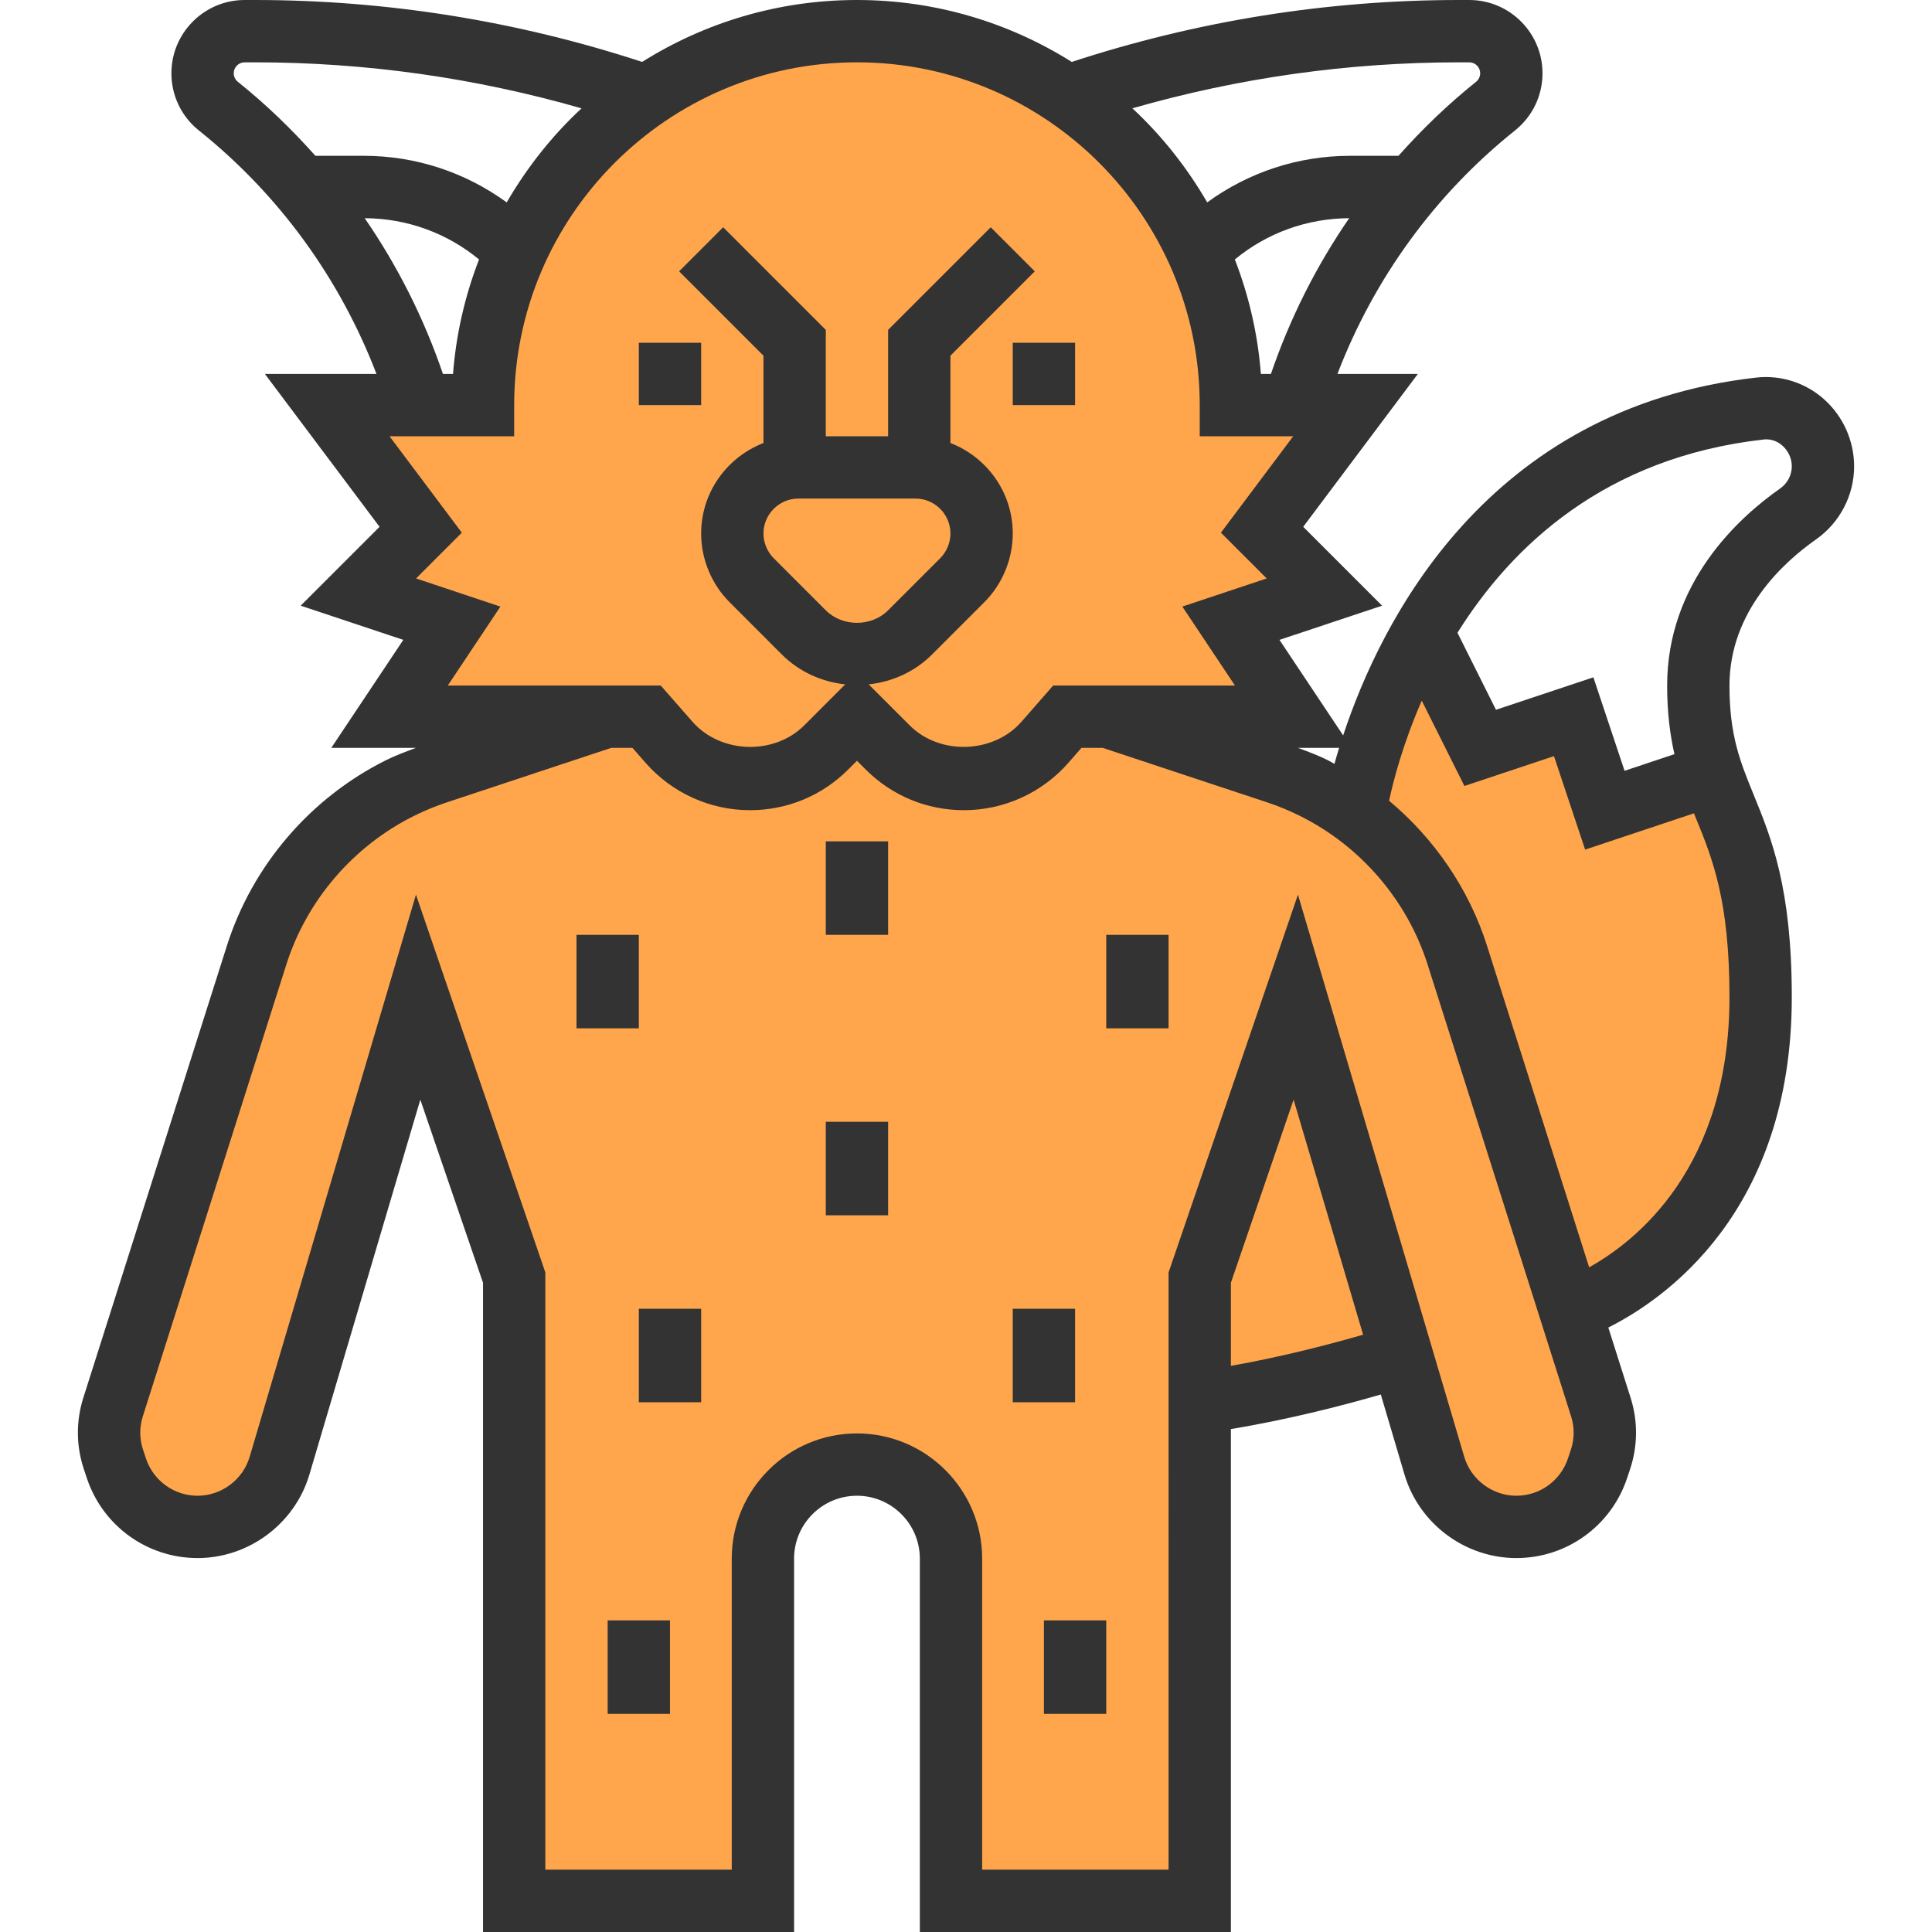 <?xml version="1.0" encoding="iso-8859-1"?>
<!-- Generator: Adobe Illustrator 19.0.0, SVG Export Plug-In . SVG Version: 6.00 Build 0)  -->
<svg xmlns="http://www.w3.org/2000/svg" xmlns:xlink="http://www.w3.org/1999/xlink" version="1.1" id="Capa_1" x="0px" y="0px" viewBox="0 0 496 496" style="enable-background:new 0 0 496 496;" xml:space="preserve">
<g>
	<path style="fill:#FFA64D;" d="M410.989,361.256l-36.856-116.04c-5.928-18.672-19.224-34.16-36.84-42.912   c-3.08-1.528-6.264-2.84-9.528-3.928L284.381,184H155.629l-43.376,14.376c-3.264,1.08-6.448,2.392-9.528,3.928   c-17.616,8.76-30.912,24.24-36.84,42.912l-36.864,116.04c-1.392,4.384-1.352,9.088,0.104,13.448l0.776,2.32   C32.909,385.968,41.285,392,50.717,392c9.72,0,18.288-6.4,21.048-15.72L107.349,256l24.656,72v160h63.856v-87.856   c0-13.336,10.808-24.144,24.144-24.144s24.144,10.808,24.144,24.144V488h63.856V328l24.656-72l35.584,120.28   c2.76,9.32,11.32,15.72,21.048,15.72c9.432,0,17.816-6.032,20.816-14.976l0.776-2.32   C412.341,370.352,412.381,365.64,410.989,361.256z"/>
	<path style="fill:#FFA64D;" d="M324.005,136l24-32h-32c0-53.016-42.984-96-96-96s-96,42.984-96,96h-40l24,32l-16,16l24,8l-16,24h66   l5.736,6.56c5.248,6,12.832,9.44,20.808,9.44c7.336,0,14.36-2.912,19.552-8.096l7.904-7.904l7.896,7.896   c5.184,5.192,12.224,8.104,19.56,8.104c7.976,0,15.56-3.44,20.808-9.44l5.736-6.56h58l-16-24l24-8L324.005,136z"/>
	<path style="fill:#FFA64D;" d="M308.005,360c25.936-3.48,51.872-12,51.872-12l-27.872-92l-24,72V360z"/>
	<path style="fill:#FFA64D;" d="M440.045,199.992l-4.04,0.008l-24,8l-8-24l-24,8l-14.848-29.696   C351.413,186.04,348.005,208,348.005,208l56,128c0,0,48-16,48-80C452.005,223.752,444.781,213.168,440.045,199.992z"/>
</g>
<g>
	<rect x="260.005" y="88" style="fill:#333333;" width="16" height="16"/>
	<rect x="164.005" y="88" style="fill:#333333;" width="16" height="16"/>
	<rect x="284.005" y="240" style="fill:#333333;" width="16" height="24"/>
	<rect x="148.005" y="240" style="fill:#333333;" width="16" height="24"/>
	<rect x="260.005" y="336" style="fill:#333333;" width="16" height="24"/>
	<rect x="164.005" y="336" style="fill:#333333;" width="16" height="24"/>
	<rect x="268.005" y="416" style="fill:#333333;" width="16" height="24"/>
	<rect x="156.005" y="416" style="fill:#333333;" width="16" height="24"/>
	<rect x="212.005" y="216" style="fill:#333333;" width="16" height="24"/>
	<rect x="212.005" y="288" style="fill:#333333;" width="16" height="24"/>
	<path style="fill:#333333;" d="M468.301,102.512c-4.768-4.256-11.08-6.272-17.36-5.584c-69.36,7.824-96.512,62.776-106.112,91.872   l-16.352-24.528l26.344-8.776l-20.248-20.248L364.005,96h-20.648c9.4-24.512,25.008-46.048,45.584-62.504   c4.488-3.592,7.064-8.944,7.064-14.688C396.005,8.44,387.565,0,377.197,0h-2.6c-33.832,0-67.288,5.368-99.448,15.896   C259.157,5.84,240.253,0,220.005,0s-39.152,5.84-55.152,15.896C132.693,5.368,99.245,0,65.405,0h-2.6   c-10.36,0-18.8,8.44-18.8,18.808c0,5.752,2.576,11.104,7.056,14.688C71.637,49.96,87.253,71.496,96.653,96H68.005l29.44,39.248   l-20.248,20.248l26.344,8.776L85.053,192h21.728c-2.576,0.968-5.16,1.912-7.624,3.136c-19.448,9.664-34.352,27.04-40.904,47.656   l-36.856,116.04c-1.92,6.048-1.864,12.408,0.152,18.408l0.776,2.328C26.421,391.792,37.837,400,50.717,400   c13.168,0,24.984-8.824,28.72-21.456l28.472-96.224l16.096,47.008V496h79.856v-95.856c0-8.904,7.248-16.144,16.144-16.144   s16.144,7.24,16.144,16.144V496h79.856V366.88c15.44-2.544,29.936-6.384,38.488-8.872l6.08,20.544   c3.736,12.624,15.544,21.448,28.72,21.448c12.888,0,24.296-8.208,28.4-20.44l0.776-2.312c2.008-6.008,2.064-12.368,0.152-18.416   l-5.72-18.016c14.192-7.104,47.104-29.52,47.104-84.816c0-27.992-5.208-40.752-9.8-52c-3.464-8.488-6.2-15.184-6.2-28   c0-19.088,13.896-31.672,22.184-37.488c6.152-4.312,9.816-11.336,9.816-18.776C476.005,113.168,473.197,106.896,468.301,102.512z    M342.589,196.112c-0.592-0.312-1.144-0.68-1.744-0.976c-2.456-1.224-5.048-2.168-7.616-3.136h10.56   C343.349,193.456,342.941,194.832,342.589,196.112z M323.701,96c-0.784-10.288-3.104-20.152-6.68-29.392   c8.264-6.816,18.52-10.536,29.352-10.592C337.925,68.288,331.165,81.72,326.285,96H323.701z M374.605,16h2.6   c1.544,0,2.8,1.256,2.8,2.808c0,0.84-0.392,1.664-1.048,2.184c-7.224,5.784-13.84,12.176-19.928,19.008h-12.4   c-13.384,0-26.088,4.232-36.704,11.952c-5.208-8.968-11.656-17.128-19.208-24.144C318.005,19.976,346.157,16,374.605,16z    M61.053,20.992c-0.656-0.52-1.048-1.344-1.048-2.184c0-1.552,1.256-2.808,2.808-2.808h2.6c28.448,0,56.6,3.976,83.88,11.816   c-7.552,7.016-14,15.176-19.208,24.144C119.461,44.232,106.757,40,93.373,40h-12.4C74.885,33.168,68.277,26.776,61.053,20.992z    M93.629,56.016c10.832,0.056,21.096,3.784,29.352,10.592c-3.576,9.24-5.888,19.104-6.68,29.392h-2.584   C108.845,81.72,102.085,68.288,93.629,56.016z M100.005,112h32v-8c0-48.52,39.48-88,88-88s88,39.48,88,88v8h24l-18.56,24.752   l11.752,11.752l-21.656,7.224L317.053,176h-46.68l-8.128,9.288c-7.192,8.216-20.984,8.664-28.688,0.952l-10.536-10.536   c6.144-0.68,11.864-3.272,16.288-7.704l13.368-13.368c4.664-4.648,7.328-11.088,7.328-17.664c0-10.6-6.664-19.616-16-23.232V91.312   l21.656-21.656l-11.312-11.312l-26.344,26.344V112h-16V84.688l-26.344-26.344l-11.312,11.312l21.656,21.656v22.424   c-9.336,3.616-16,12.64-16,23.232c0,6.576,2.664,13.016,7.32,17.656L200.693,168c4.432,4.432,10.152,7.024,16.296,7.704   l-10.536,10.536c-7.736,7.72-21.488,7.264-28.68-0.96l-8.136-9.28h-54.68l13.512-20.272l-21.656-7.224l11.752-11.752L100.005,112z    M204.973,128h30.064c4.944,0,8.968,4.024,8.968,8.968c0,2.36-0.96,4.672-2.632,6.344l-13.376,13.376   c-4.264,4.28-11.712,4.28-15.992,0l-13.376-13.384c-1.664-1.664-2.624-3.976-2.624-6.336C196.005,132.024,200.029,128,204.973,128z    M316.005,350.656v-21.328l16.096-47.008l17.848,60.336C342.277,344.872,329.557,348.264,316.005,350.656z M403.293,372.168   l-0.776,2.312c-1.912,5.688-7.224,9.52-13.224,9.52c-6.136,0-11.64-4.112-13.376-9.984L333.221,229.68l-33.216,96.992V480h-47.856   v-79.856c0-17.72-14.424-32.144-32.144-32.144s-32.144,14.424-32.144,32.144V480h-47.856V326.672l-33.216-96.992L64.093,374.008   c-1.736,5.88-7.24,9.992-13.376,9.992c-6,0-11.32-3.832-13.224-9.512l-0.776-2.328c-0.92-2.728-0.944-5.736-0.072-8.48   l36.864-116.048c5.24-16.504,17.192-30.424,32.776-38.168c2.736-1.36,5.584-2.536,8.488-3.496L156.917,192h5.456l3.344,3.824   c6.784,7.736,16.56,12.176,26.832,12.176c9.512,0,18.464-3.704,25.208-10.44l2.248-2.248l2.24,2.24   c6.736,6.736,15.688,10.448,25.216,10.448c10.28,0,20.056-4.44,26.832-12.168l3.344-3.832h5.456l42.16,13.968   c2.888,0.952,5.744,2.136,8.48,3.496c15.584,7.752,27.536,21.664,32.776,38.168l36.856,116.048   C404.237,366.424,404.213,369.432,403.293,372.168z M407.981,325.352l-26.224-82.56c-4.632-14.576-13.496-27.464-25.136-37.224   c1.072-5.008,3.512-14.528,8.384-25.688l10.952,21.904l22.992-7.664l8,24l27.936-9.32c0.168,0.416,0.336,0.832,0.504,1.248   c4.24,10.376,8.616,21.104,8.616,45.952C444.005,299.92,419.901,318.72,407.981,325.352z M457.005,125.416   c-10.832,7.592-29,24.256-29,50.584c0,7.008,0.752,12.664,1.872,17.616l-12.808,4.272l-8-24l-25.008,8.336l-9.888-19.776   c13.928-22.264,37.896-45.024,78.56-49.608c2.44-0.296,4.104,0.896,4.904,1.608c1.504,1.352,2.368,3.272,2.368,5.288   C460.005,121.976,458.877,124.104,457.005,125.416z"/>
</g>
<g>
</g>
<g>
</g>
<g>
</g>
<g>
</g>
<g>
</g>
<g>
</g>
<g>
</g>
<g>
</g>
<g>
</g>
<g>
</g>
<g>
</g>
<g>
</g>
<g>
</g>
<g>
</g>
<g>
</g>
</svg>
